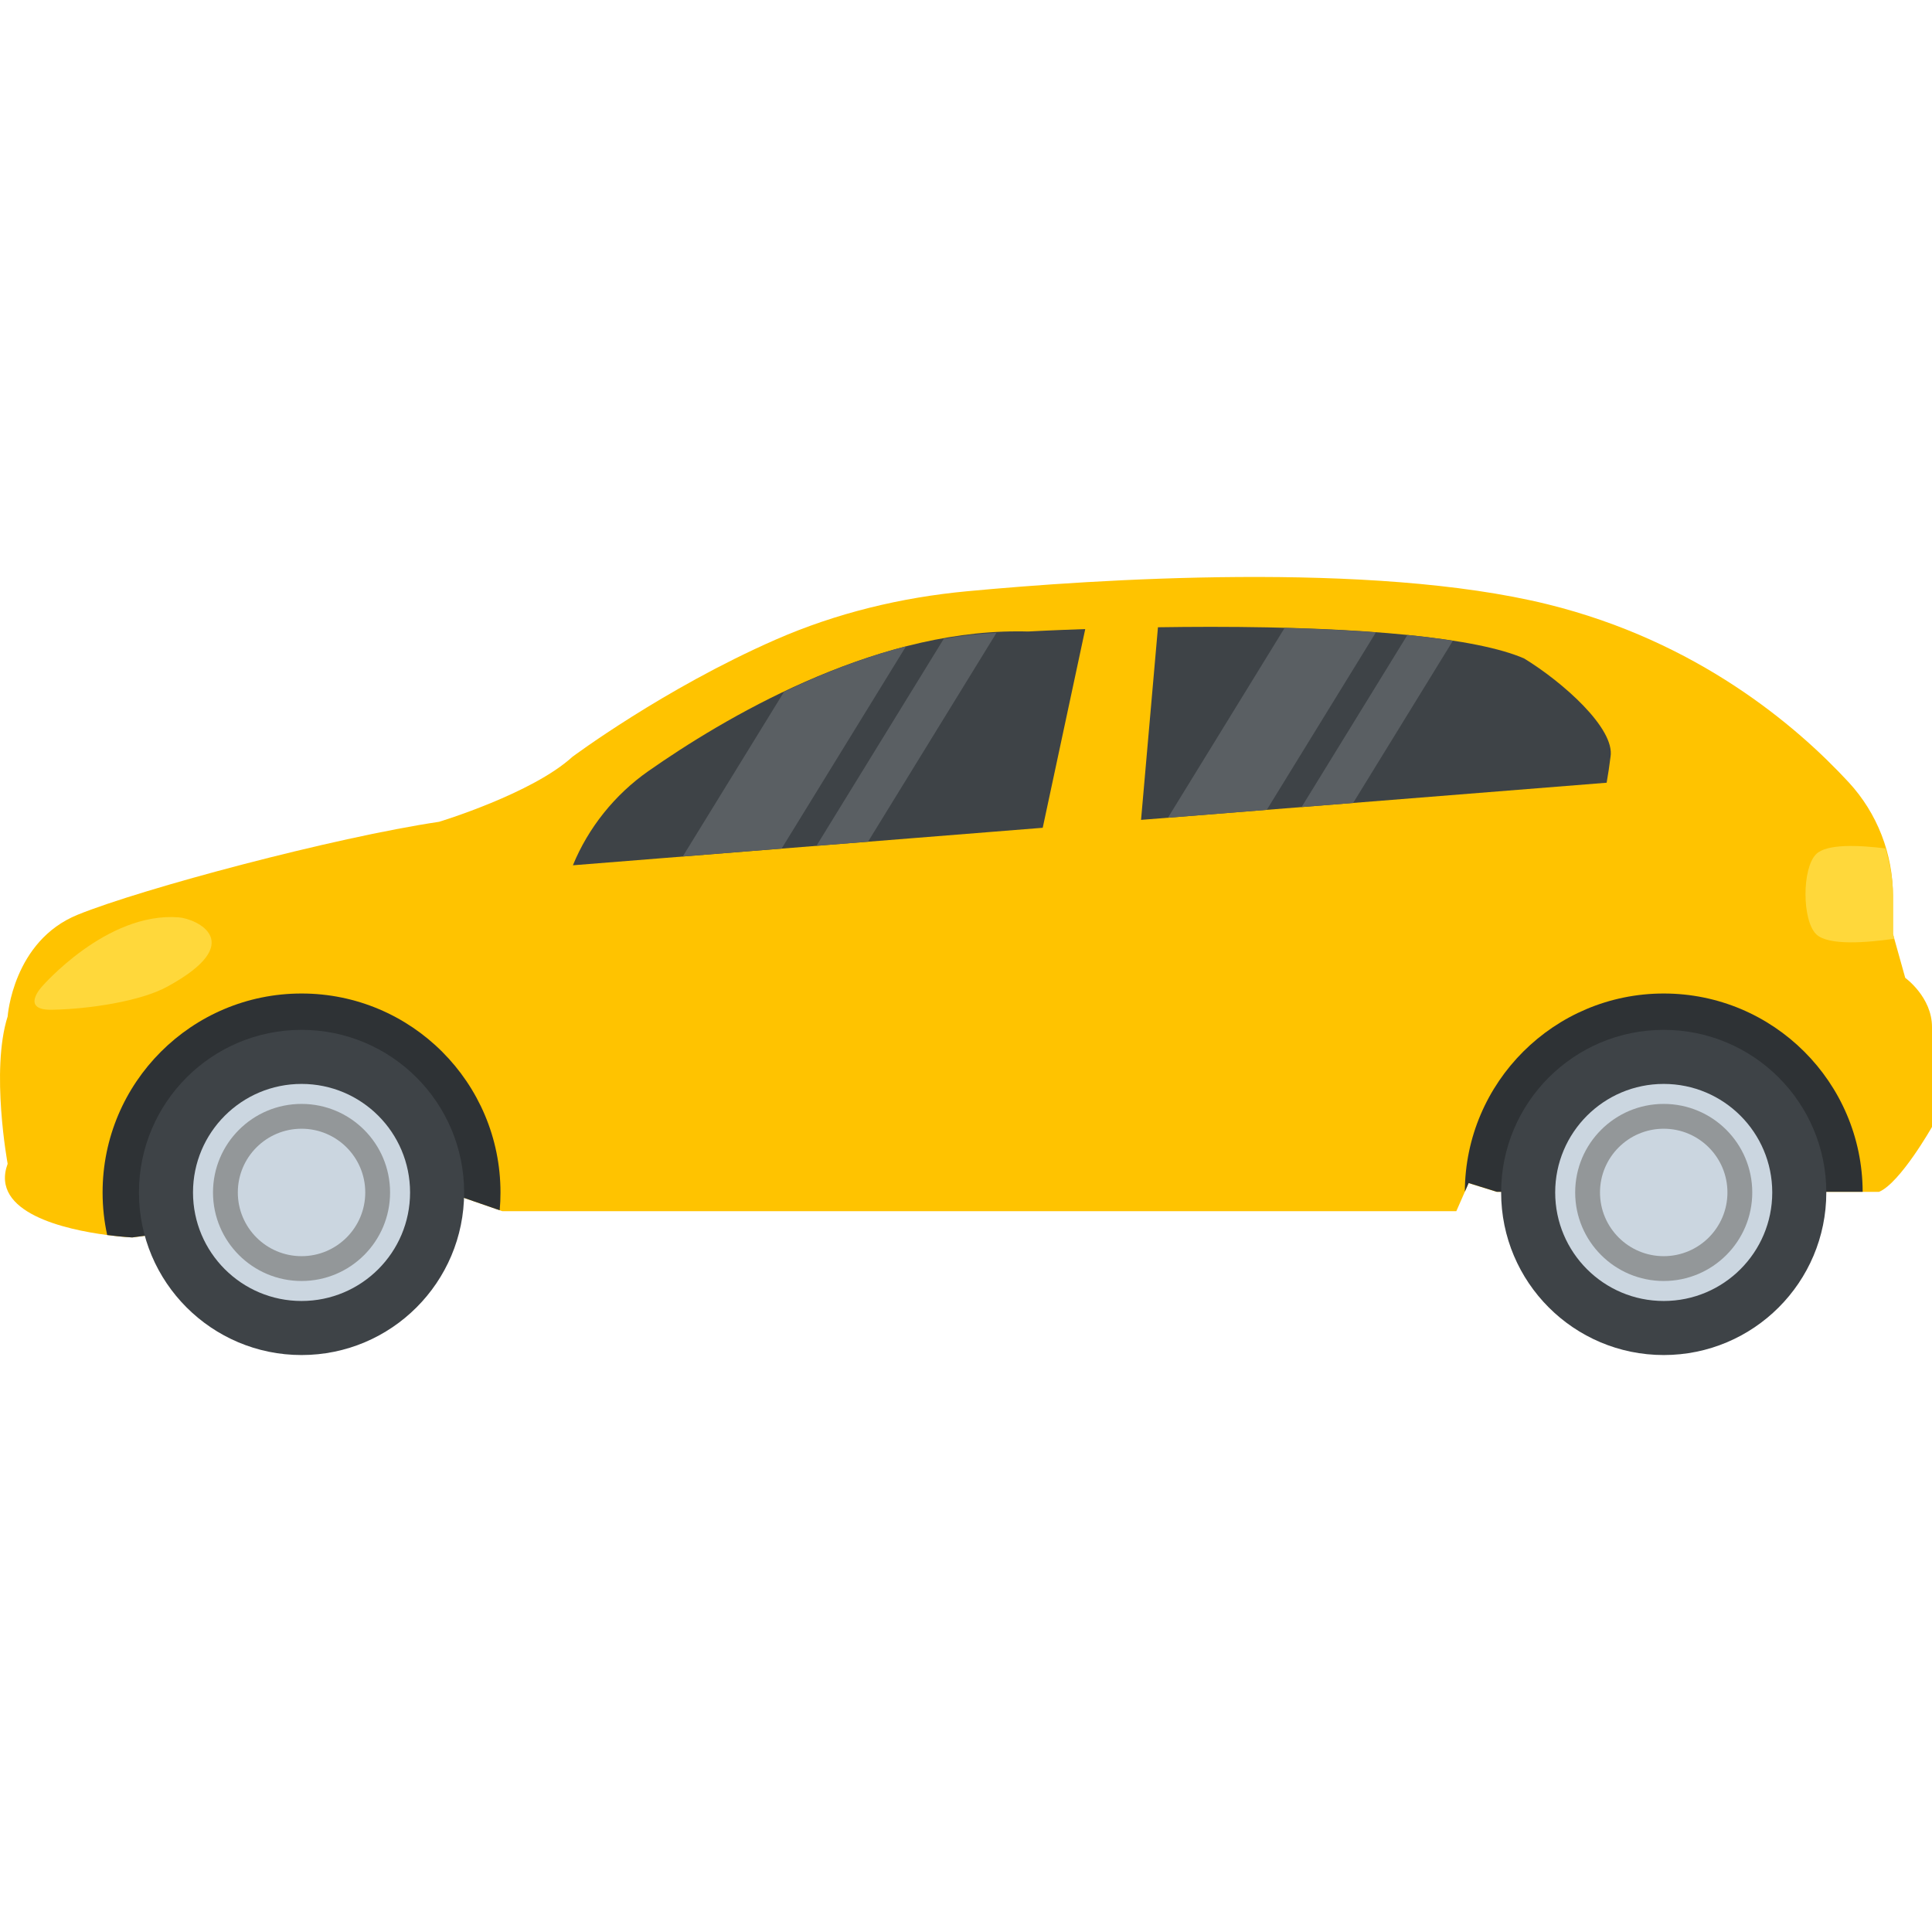 <?xml version="1.0"?>
<svg xmlns="http://www.w3.org/2000/svg" xmlns:xlink="http://www.w3.org/1999/xlink" xmlns:svgjs="http://svgjs.com/svgjs" version="1.1" width="512" height="512" x="0" y="0" viewBox="0 0 511.819 511.819" style="enable-background:new 0 0 512 512" xml:space="preserve" class=""><g>
<path xmlns="http://www.w3.org/2000/svg" style="" d="M511.819,272.06v26.48c0,0-8.448,14.88-14.032,17.2h-101.28l-7.44-2.32l-3.264,7.44H133.051  l-0.672-0.24l-11.408-3.952L35.019,327.82c0,0-2.72-0.128-6.624-0.64c-10.944-1.424-31.152-5.856-26.368-18.88  c0,0-4.56-24.688,0-39.024c0,0,1.392-19.984,18.576-26.96c17.2-6.96,67.84-20.448,95.712-24.608c0,0,24.624-7.44,35.312-17.2  c0,0,24.112-18.016,53.888-31.072c16.048-7.024,33.216-11.168,50.656-12.8c33.744-3.168,107.088-8.048,153.776,3.44  c39.664,9.776,65.952,32.176,79.792,47.152c7.6,8.224,11.744,18.96,11.744,30.16v10.048l3.248,11.616  C504.747,259.052,511.819,264.156,511.819,272.06z" fill="#ffc300" data-original="#e14b4b" class=""/>
<path xmlns="http://www.w3.org/2000/svg" style="" d="M132.587,315.9c0,1.584-0.064,3.168-0.208,4.72l-11.408-3.952L35.019,327.82  c0,0-2.72-0.128-6.624-0.64c-0.8-3.632-1.216-7.408-1.216-11.28c0-29.104,23.6-52.704,52.704-52.704S132.587,286.796,132.587,315.9z  " fill="#2e3235" data-original="#2e3235"/>
<circle xmlns="http://www.w3.org/2000/svg" style="" cx="79.883" cy="315.9" r="43.072" fill="#3e4347" data-original="#3e4347" class=""/>
<path xmlns="http://www.w3.org/2000/svg" style="" d="M388.059,315.708l1.008-2.304l7.44,2.32h96.944c-0.096-29.024-23.648-52.528-52.688-52.528  C411.707,263.196,388.155,286.7,388.059,315.708z" fill="#2e3235" data-original="#2e3235"/>
<g xmlns="http://www.w3.org/2000/svg">
	<circle style="" cx="440.747" cy="315.9" r="43.072" fill="#3e4347" data-original="#3e4347" class=""/>
	<path style="" d="M287.499,166.652c-8.944,0.304-14.608,0.608-14.72,0.624l-0.32,0.016h-0.32   c-0.896-0.032-1.792-0.032-2.688-0.032c-39.056,0-77.968,23.2-97.696,37.024c-8.912,6.24-15.92,15.024-19.984,24.944l124.464-9.936   L287.499,166.652z" fill="#3e4347" data-original="#3e4347" class=""/>
	<path style="" d="M403.771,174.444c-12.368-5.408-41.824-8.384-83.072-8.384c-4.832,0-9.52,0.048-13.936,0.112   l-4.48,51.024l0,0l123.344-9.84c0.4-2.304,0.736-4.496,0.976-6.496l0.016-0.16l0.032-0.16   C427.947,192.988,413.899,180.62,403.771,174.444z" fill="#3e4347" data-original="#3e4347" class=""/>
</g>
<g xmlns="http://www.w3.org/2000/svg">
	<path style="" d="M11.019,261.468c0,0,17.136-19.952,36.336-18.448c4.672,0.368,18.64,6.624-3.2,18.448   c-6.832,3.696-20.272,5.872-30.496,6.032C5.371,267.612,11.019,261.468,11.019,261.468z" fill="#ffd83b" data-original="#ffd83b" class=""/>
	<path style="" d="M501.499,247.436v-10.048c0-4.336-0.8-8.544-2-12.624c-6.912-0.864-15.568-1.296-18.384,1.52   c-3.744,3.744-3.744,17.44,0,21.184c3.136,3.136,13.6,2.256,20.72,1.216L501.499,247.436z" fill="#ffd83b" data-original="#ffd83b" class=""/>
</g>
<circle xmlns="http://www.w3.org/2000/svg" style="" cx="79.883" cy="315.9" r="28.752" fill="#cbd6e0" data-original="#cbd6e0"/>
<circle xmlns="http://www.w3.org/2000/svg" style="" cx="79.883" cy="315.9" r="23.456" fill="#939799" data-original="#939799"/>
<g xmlns="http://www.w3.org/2000/svg">
	<circle style="" cx="79.883" cy="315.9" r="16.88" fill="#cbd6e0" data-original="#cbd6e0"/>
	<circle style="" cx="440.747" cy="315.9" r="28.752" fill="#cbd6e0" data-original="#cbd6e0"/>
</g>
<circle xmlns="http://www.w3.org/2000/svg" style="" cx="440.747" cy="315.9" r="23.456" fill="#939799" data-original="#939799"/>
<circle xmlns="http://www.w3.org/2000/svg" style="" cx="440.747" cy="315.9" r="16.88" fill="#cbd6e0" data-original="#cbd6e0"/>
<g xmlns="http://www.w3.org/2000/svg">
	<path style="" d="M180.875,226.892l26.192-2.096l32.944-53.568c-11.456,2.944-22.32,7.28-32.32,12.064   L180.875,226.892z" fill="#5a5f63" data-original="#5a5f63"/>
	<path style="" d="M216.299,224.06l13.664-1.088l34.032-55.344c-4.688,0.256-9.344,0.768-13.968,1.584L216.299,224.06z   " fill="#5a5f63" data-original="#5a5f63"/>
	<path style="" d="M309.403,216.636l26.192-2.096l28.912-47.024c-7.296-0.544-15.392-0.944-24.192-1.168   L309.403,216.636z" fill="#5a5f63" data-original="#5a5f63"/>
	<path style="" d="M344.811,213.804l13.664-1.088l26.416-42.96c-3.68-0.576-7.632-1.104-12.048-1.536L344.811,213.804z   " fill="#5a5f63" data-original="#5a5f63"/>
</g>
<g xmlns="http://www.w3.org/2000/svg">
</g>
<g xmlns="http://www.w3.org/2000/svg">
</g>
<g xmlns="http://www.w3.org/2000/svg">
</g>
<g xmlns="http://www.w3.org/2000/svg">
</g>
<g xmlns="http://www.w3.org/2000/svg">
</g>
<g xmlns="http://www.w3.org/2000/svg">
</g>
<g xmlns="http://www.w3.org/2000/svg">
</g>
<g xmlns="http://www.w3.org/2000/svg">
</g>
<g xmlns="http://www.w3.org/2000/svg">
</g>
<g xmlns="http://www.w3.org/2000/svg">
</g>
<g xmlns="http://www.w3.org/2000/svg">
</g>
<g xmlns="http://www.w3.org/2000/svg">
</g>
<g xmlns="http://www.w3.org/2000/svg">
</g>
<g xmlns="http://www.w3.org/2000/svg">
</g>
<g xmlns="http://www.w3.org/2000/svg">
</g>
</g></svg>
